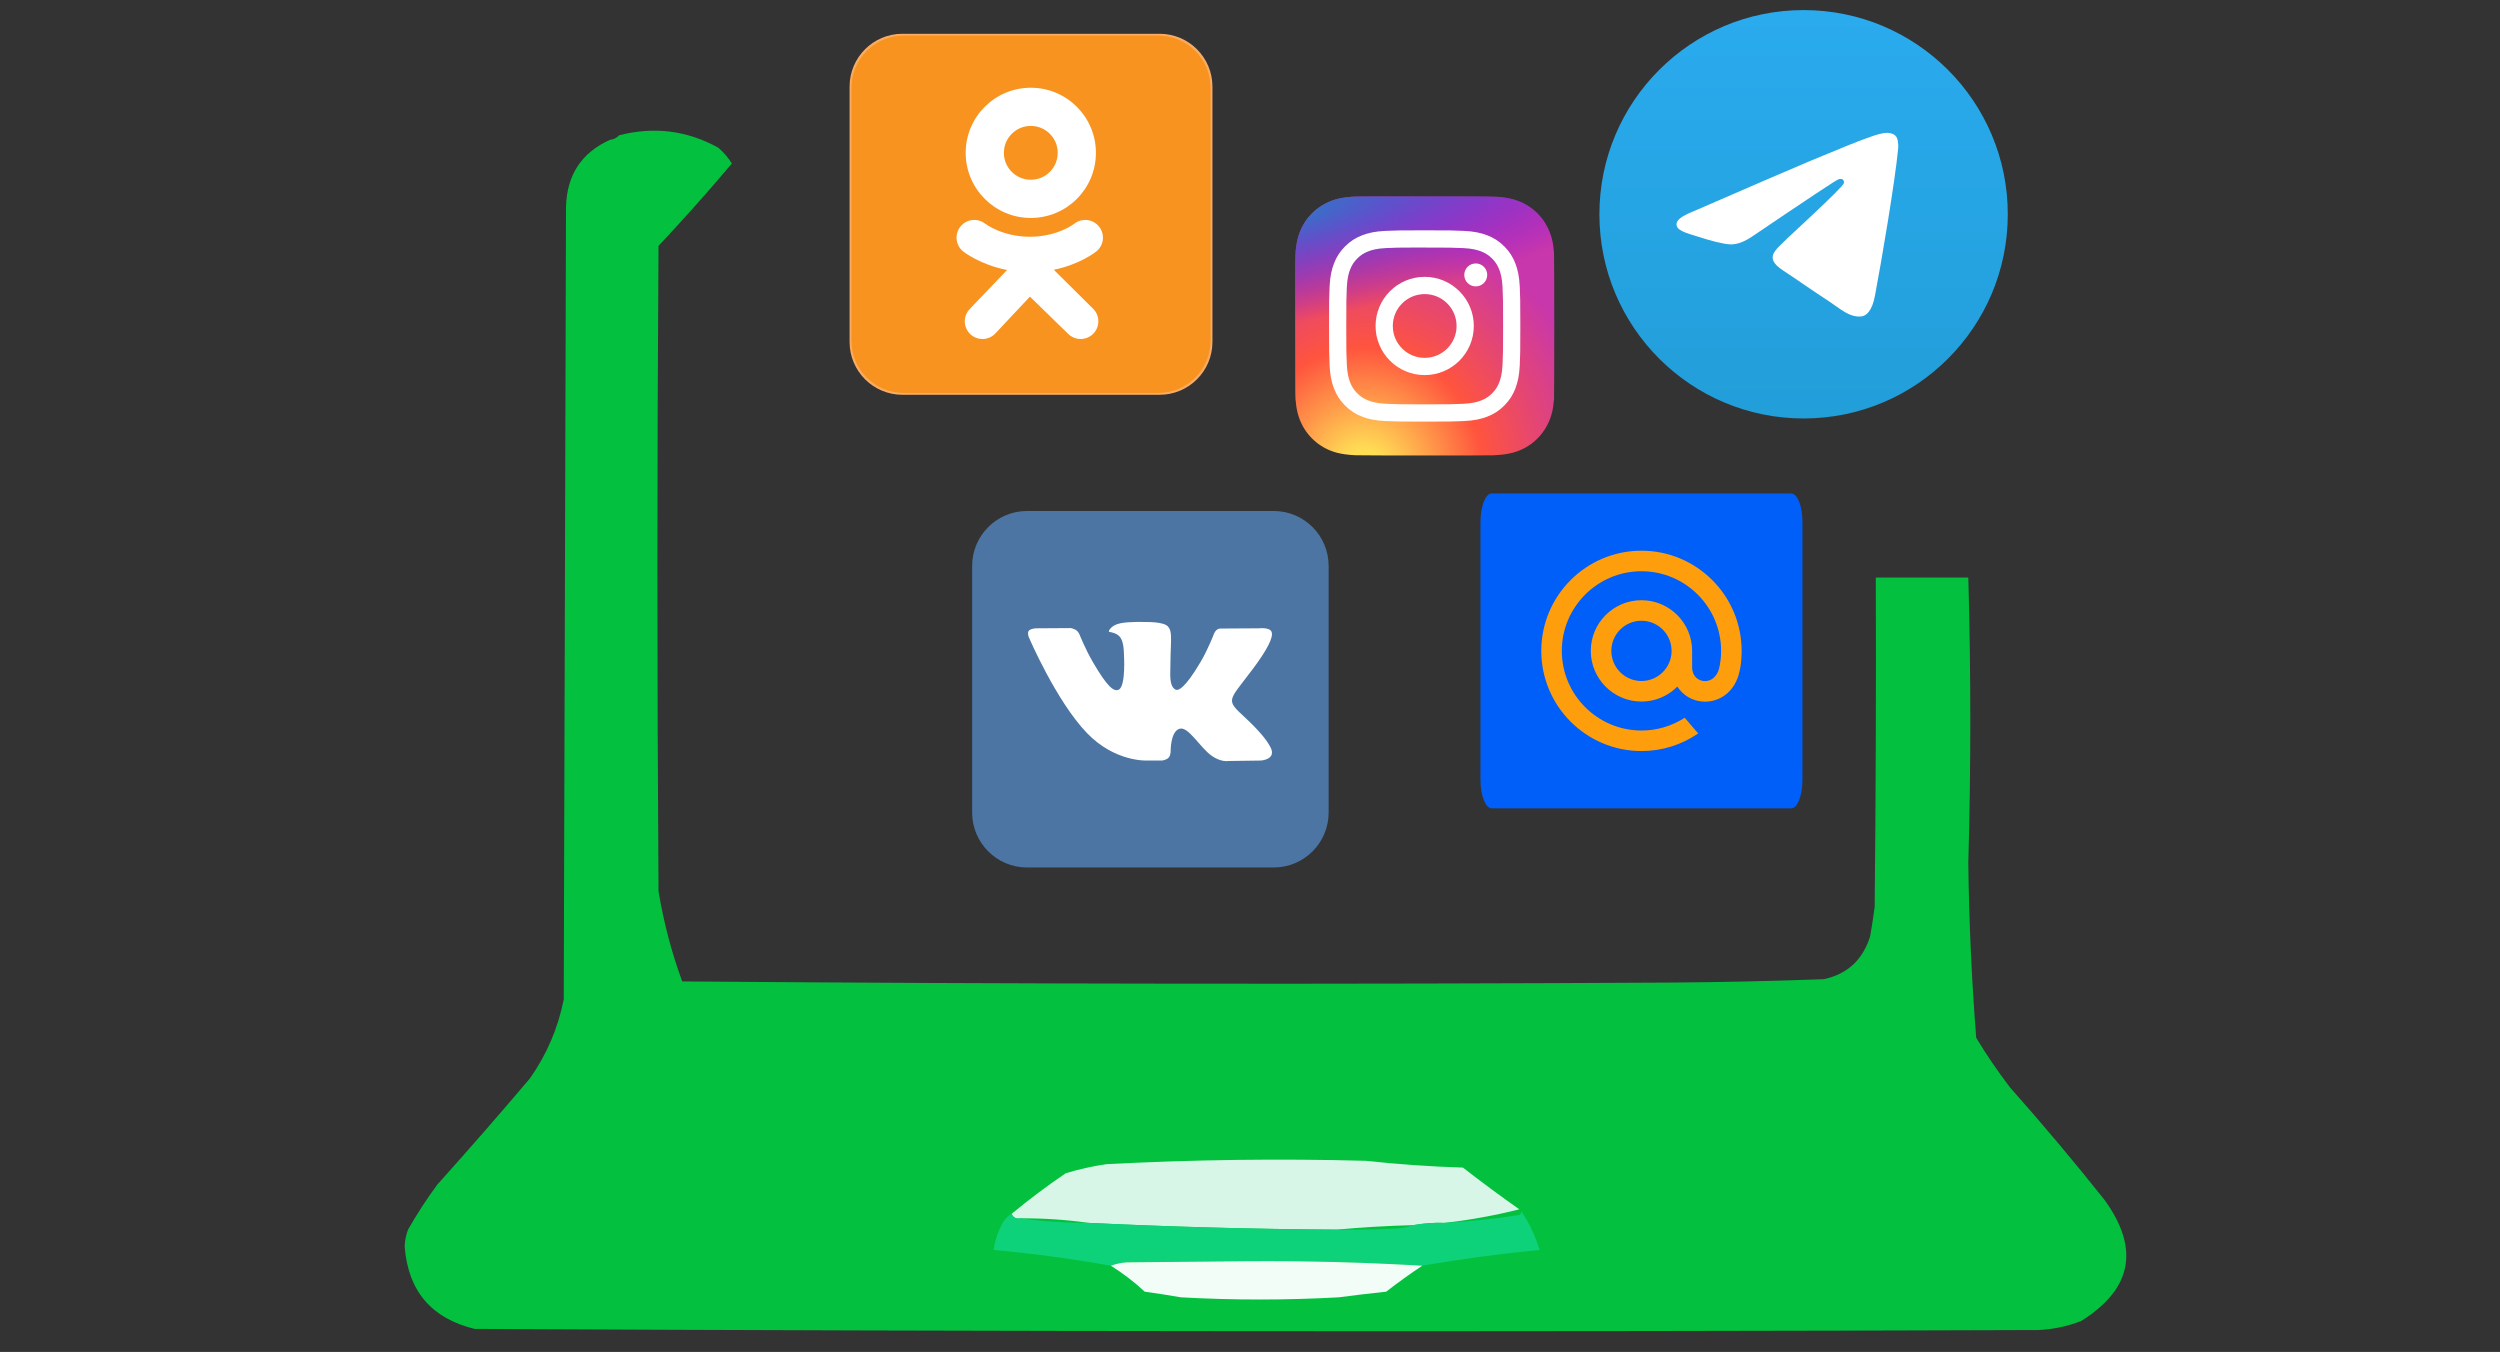 <?xml version="1.0" encoding="UTF-8" standalone="no"?><!DOCTYPE svg PUBLIC "-//W3C//DTD SVG 1.1//EN" "http://www.w3.org/Graphics/SVG/1.1/DTD/svg11.dtd"><svg width="100%" height="100%" viewBox="0 0 834 451" version="1.1" xmlns="http://www.w3.org/2000/svg" xmlns:xlink="http://www.w3.org/1999/xlink" xml:space="preserve" xmlns:serif="http://www.serif.com/" style="fill-rule:evenodd;clip-rule:evenodd;stroke-linejoin:round;stroke-miterlimit:2;"><rect x="0" y="0" width="834" height="451" fill="#333333" stroke="none"/><g id="i5"><path d="M227.583,327.404c110.02,0.878 220.166,1.004 330.439,0.377c16.938,-0.127 33.749,-0.503 50.431,-1.129c7.833,-1.68 12.977,-6.447 15.43,-14.302c0.573,-3.251 1.075,-6.512 1.506,-9.785c0.376,-36.631 0.502,-73.262 0.376,-109.895l30.861,0c0.89,31.732 0.89,63.471 0,95.217c0.231,19.473 1.109,38.917 2.635,58.335c3.469,5.726 7.232,11.246 11.29,16.56c10.896,12.266 21.434,24.811 31.614,37.635c11.704,16.243 9.069,29.666 -7.903,40.27c-4.605,1.786 -9.372,2.789 -14.302,3.011c-173.876,0.627 -347.751,0.502 -521.626,-0.377c-14.414,-3.501 -22.193,-12.659 -23.334,-27.473c0.049,-1.951 0.425,-3.833 1.129,-5.646c2.966,-5.221 6.227,-10.239 9.785,-15.054c10.465,-11.652 20.752,-23.444 30.861,-35.377c5.605,-7.953 9.368,-16.734 11.291,-26.345c0.251,-88.067 0.502,-176.133 0.753,-264.2c0.204,-10.723 5.097,-18.25 14.677,-22.581c1.245,-0.121 2.248,-0.622 3.011,-1.506c11.647,-3.009 22.687,-1.629 33.119,4.14c1.798,1.543 3.303,3.3 4.517,5.269c-7.887,9.356 -16.041,18.514 -24.463,27.474c-0.502,71.758 -0.502,143.516 0,215.274c1.696,10.299 4.331,20.334 7.903,30.108Z" style="fill:#03c13f;"/><path d="M506.837,403.428c-8.178,2.057 -16.458,3.562 -24.839,4.516c-3.548,-0.111 -7.061,0.14 -10.538,0.753c-8.662,0.232 -17.192,0.734 -25.592,1.505c-27.616,-0.171 -55.215,-0.923 -82.798,-2.258c-7.377,-1.057 -14.904,-1.56 -22.581,-1.505c-1.493,0.258 -2.497,-0.244 -3.011,-1.506c5.809,-4.806 11.831,-9.322 18.065,-13.548c4.474,-1.354 8.99,-2.357 13.549,-3.011c28.819,-1.525 57.672,-1.902 86.561,-1.129c10.735,1.177 21.523,1.93 32.367,2.258c6.18,4.805 12.453,9.447 18.817,13.925Z" style="fill:#d7f6e7;"/><path d="M507.59,404.181c2.601,3.948 4.608,8.214 6.022,12.796c-13.159,1.268 -26.206,3.024 -39.141,5.269c-19.306,-1.143 -38.751,-1.645 -58.335,-1.506c-13.423,0.126 -26.847,0.251 -40.27,0.376c-1.909,0.14 -3.665,0.517 -5.269,1.13c-12.939,-2.314 -25.986,-4.071 -39.14,-5.269c0.432,-2.88 1.31,-5.639 2.634,-8.28c0.75,-1.626 1.879,-2.881 3.387,-3.764c0.514,1.262 1.518,1.764 3.011,1.506c7.377,1.057 14.904,1.559 22.581,1.505c27.583,1.335 55.182,2.087 82.798,2.258c6.779,0.125 13.553,0 20.323,-0.376c1.909,-0.14 3.665,-0.517 5.269,-1.129c3.477,-0.613 6.99,-0.864 10.538,-0.753c8.321,-0.444 16.6,-1.322 24.839,-2.634c0.419,-0.289 0.67,-0.665 0.753,-1.129Z" style="fill:#0dd279;"/><path d="M474.471,422.246c-4.106,2.721 -8.12,5.606 -12.043,8.656c-5.389,0.573 -10.658,1.201 -15.807,1.881c-17.564,0.977 -35.127,0.977 -52.69,0c-3.898,-0.672 -7.912,-1.299 -12.043,-1.881c-3.515,-3.257 -7.279,-6.142 -11.291,-8.656c1.604,-0.613 3.36,-0.99 5.269,-1.13c13.423,-0.125 26.847,-0.25 40.27,-0.376c19.584,-0.139 39.029,0.363 58.335,1.506Z" style="fill:#f3fdf8;"/><g><circle cx="601.679" cy="71.484" r="68.12" style="fill:url(#_Linear1);"/><path d="M564.357,70.746c19.852,-8.621 33.067,-14.349 39.704,-17.128c18.888,-7.885 22.857,-9.246 25.41,-9.303c0.567,0 1.815,0.114 2.666,0.794c0.68,0.568 0.85,1.305 0.964,1.872c0.114,0.568 0.227,1.758 0.114,2.666c-1.022,10.777 -5.445,36.924 -7.714,48.949c-0.964,5.105 -2.836,6.806 -4.651,6.977c-3.97,0.34 -6.977,-2.61 -10.777,-5.105c-6.012,-3.914 -9.359,-6.353 -15.2,-10.21c-6.751,-4.424 -2.383,-6.863 1.474,-10.833c1.021,-1.021 18.434,-16.903 18.774,-18.321c0.057,-0.17 0.057,-0.851 -0.34,-1.191c-0.397,-0.34 -0.964,-0.227 -1.418,-0.113c-0.624,0.113 -10.153,6.465 -28.7,19.001c-2.723,1.871 -5.161,2.779 -7.374,2.722c-2.438,-0.057 -7.089,-1.361 -10.606,-2.495c-4.254,-1.361 -7.657,-2.099 -7.374,-4.481c0.171,-1.248 1.872,-2.496 5.048,-3.801Z" style="fill:#fff;"/></g><g><path d="M404.469,114.077c0,9.734 -7.89,17.623 -17.624,17.623l-85.803,0c-9.733,0 -17.624,-7.889 -17.624,-17.623l0,-85.186c0,-9.733 7.891,-17.624 17.624,-17.624l85.803,0c9.734,0 17.624,7.891 17.624,17.624l0,85.186Z" style="fill:#faab62;fill-rule:nonzero;"/><path d="M403.848,113.639c0,9.633 -7.81,17.443 -17.443,17.443l-84.923,0c-9.633,0 -17.442,-7.81 -17.442,-17.443l0,-84.31c0,-9.634 7.81,-17.443 17.442,-17.443l84.923,0c9.633,0 17.443,7.809 17.443,17.443l0,84.31Z" style="fill:#f7931e;fill-rule:nonzero;"/><path d="M343.876,29.267c-11.997,0 -21.722,9.725 -21.722,21.722c0,11.997 9.725,21.723 21.722,21.723c11.998,0 21.723,-9.726 21.723,-21.723c0,-11.997 -9.725,-21.722 -21.723,-21.722Zm0,30.702c-4.959,0 -8.98,-4.02 -8.98,-8.98c0,-4.959 4.021,-8.98 8.98,-8.98c4.96,0 8.98,4.021 8.98,8.98c0,4.96 -4.02,8.98 -8.98,8.98Z" style="fill:#fff;fill-rule:nonzero;"/><g><path d="M351.546,89.997c8.696,-1.772 13.907,-5.89 14.183,-6.111c2.544,-2.041 2.954,-5.758 0.912,-8.303c-2.04,-2.545 -5.757,-2.953 -8.302,-0.913c-0.054,0.043 -5.612,4.307 -14.758,4.313c-9.144,-0.006 -14.821,-4.27 -14.874,-4.313c-2.546,-2.04 -6.263,-1.632 -8.303,0.913c-2.041,2.545 -1.632,6.262 0.913,8.303c0.279,0.224 5.705,4.45 14.646,6.179l-12.46,13.022c-2.264,2.349 -2.196,6.087 0.152,8.351c1.146,1.105 2.624,1.655 4.099,1.655c1.548,0 3.094,-0.605 4.253,-1.807l11.575,-12.33l12.744,12.41c2.309,2.306 6.048,2.302 8.353,-0.007c2.305,-2.308 2.302,-6.048 -0.007,-8.352l-13.126,-13.01Z" style="fill:#fff;fill-rule:nonzero;"/><path d="M343.581,78.983c-0.014,0 0.015,0 0,0.001c-0.014,-0.001 0.015,-0.001 0,-0.001Z" style="fill:#fff;fill-rule:nonzero;"/></g></g><g id="g3257"><path id="path2438" d="M342.632,170.465l82.276,0c10.12,0 18.326,8.204 18.326,18.326l0,82.276c0,10.12 -8.206,18.326 -18.326,18.326l-82.276,0c-10.122,0 -18.326,-8.206 -18.326,-18.326l0,-82.276c0,-10.122 8.204,-18.326 18.326,-18.326" style="fill:#4c75a3;"/><path id="path2442" d="M382.772,253.718l4.864,0c0,0 1.47,-0.162 2.221,-0.97c0.69,-0.743 0.668,-2.137 0.668,-2.137c0,0 -0.095,-6.528 2.934,-7.489c2.988,-0.947 6.823,6.309 10.888,9.099c3.073,2.111 5.409,1.649 5.409,1.649l10.869,-0.152c0,0 5.686,-0.351 2.989,-4.821c-0.22,-0.365 -1.57,-3.307 -8.081,-9.351c-6.816,-6.326 -5.902,-5.302 2.307,-16.245c5,-6.664 6.998,-10.731 6.374,-12.474c-0.595,-1.659 -4.273,-1.221 -4.273,-1.221l-12.237,0.076c0,0 -0.909,-0.124 -1.581,0.278c-0.658,0.394 -1.079,1.314 -1.079,1.314c0,0 -1.939,5.156 -4.52,9.542c-5.45,9.253 -7.63,9.743 -8.52,9.167c-2.073,-1.339 -1.555,-5.379 -1.555,-8.25c0,-8.967 1.36,-12.707 -2.648,-13.675c-1.33,-0.321 -2.311,-0.533 -5.713,-0.567c-4.367,-0.045 -8.062,0.013 -10.155,1.038c-1.392,0.682 -2.466,2.2 -1.811,2.289c0.809,0.107 2.64,0.493 3.611,1.815c1.254,1.706 1.211,5.538 1.211,5.538c0,0 0.721,10.556 -1.684,11.867c-1.649,0.899 -3.912,-0.936 -8.77,-9.331c-2.489,-4.301 -4.369,-9.055 -4.369,-9.055c0,0 -0.362,-0.888 -1.008,-1.364c-0.785,-0.575 -1.881,-0.758 -1.881,-0.758l-11.629,0.076c0,0 -1.746,0.049 -2.387,0.808c-0.57,0.676 -0.046,2.072 -0.046,2.072c0,0 9.105,21.3 19.414,32.035c9.455,9.843 20.188,9.197 20.188,9.197" style="fill:#fff;"/></g><g><path d="M601.302,174.164c0,-5.27 -1.674,-9.548 -3.736,-9.548l-99.948,0c-2.062,0 -3.735,4.278 -3.735,9.548l0,85.937c0,5.271 1.673,9.548 3.735,9.548l99.948,0c2.062,0 3.736,-4.277 3.736,-9.548l0,-85.937Z" style="fill:#005ff9;"/><path d="M557.644,217.133c0,5.543 -4.509,10.052 -10.052,10.052c-5.543,0 -10.052,-4.509 -10.052,-10.052c0,-5.543 4.509,-10.053 10.052,-10.053c5.543,0 10.052,4.51 10.052,10.053m-10.052,-33.42c-18.428,0 -33.419,14.991 -33.419,33.42c0,18.428 14.991,33.419 33.419,33.419c6.751,0 13.26,-2.01 18.825,-5.812l0.096,-0.067l-4.503,-5.233l-0.076,0.048c-4.283,2.757 -9.243,4.213 -14.342,4.213c-14.649,0 -26.568,-11.918 -26.568,-26.568c0,-14.65 11.919,-26.569 26.568,-26.569c14.65,0 26.569,11.919 26.569,26.569c0,1.897 -0.213,3.819 -0.625,5.71c-0.841,3.449 -3.257,4.504 -5.068,4.366c-1.824,-0.148 -3.958,-1.447 -3.972,-4.627l0,-2.423l0,-3.026c0,-9.322 -7.582,-16.903 -16.904,-16.903c-9.321,0 -16.903,7.581 -16.903,16.903c0,9.321 7.582,16.903 16.903,16.903c4.528,0 8.775,-1.769 11.976,-4.989c1.863,2.898 4.896,4.715 8.35,4.992c0.297,0.023 0.599,0.035 0.898,0.035c2.433,0 4.841,-0.814 6.784,-2.287c2.003,-1.522 3.5,-3.721 4.325,-6.364c0.132,-0.427 0.375,-1.404 0.375,-1.41l0.008,-0.037c0.487,-2.119 0.703,-4.232 0.703,-6.843c0,-18.429 -14.99,-33.42 -33.419,-33.42" style="fill:#ff9e0d;fill-rule:nonzero;"/></g><g><path d="M475.297,65.533c-18.045,0 -23.322,0.018 -24.348,0.104c-3.703,0.307 -6.007,0.89 -8.518,2.141c-1.935,0.96 -3.461,2.073 -4.966,3.634c-2.743,2.847 -4.405,6.349 -5.006,10.513c-0.293,2.021 -0.378,2.433 -0.396,12.757c-0.006,3.441 0,7.969 0,14.044c0,18.03 0.021,23.302 0.107,24.326c0.299,3.604 0.864,5.871 2.061,8.35c2.287,4.747 6.655,8.311 11.8,9.64c1.782,0.459 3.75,0.711 6.277,0.831c1.07,0.047 11.98,0.08 22.896,0.08c10.917,0 21.833,-0.013 22.877,-0.066c2.925,-0.138 4.624,-0.366 6.502,-0.852c5.179,-1.336 9.467,-4.846 11.8,-9.659c1.174,-2.42 1.769,-4.774 2.039,-8.189c0.058,-0.744 0.082,-12.617 0.082,-24.473c0,-11.857 -0.026,-23.707 -0.085,-24.451c-0.272,-3.471 -0.868,-5.805 -2.079,-8.271c-0.993,-2.019 -2.097,-3.527 -3.699,-5.069c-2.86,-2.731 -6.357,-4.393 -10.524,-4.994c-2.019,-0.292 -2.421,-0.378 -12.753,-0.396l-14.067,0Z" style="fill:url(#_Radial2);fill-rule:nonzero;"/><path d="M475.297,65.533c-18.045,0 -23.322,0.018 -24.348,0.104c-3.703,0.307 -6.007,0.89 -8.518,2.141c-1.935,0.96 -3.461,2.073 -4.966,3.634c-2.743,2.847 -4.405,6.349 -5.006,10.513c-0.293,2.021 -0.378,2.433 -0.396,12.757c-0.006,3.441 0,7.969 0,14.044c0,18.03 0.021,23.302 0.107,24.326c0.299,3.604 0.864,5.871 2.061,8.35c2.287,4.747 6.655,8.311 11.8,9.64c1.782,0.459 3.75,0.711 6.277,0.831c1.07,0.047 11.98,0.08 22.896,0.08c10.917,0 21.833,-0.013 22.877,-0.066c2.925,-0.138 4.624,-0.366 6.502,-0.852c5.179,-1.336 9.467,-4.846 11.8,-9.659c1.174,-2.42 1.769,-4.774 2.039,-8.189c0.058,-0.744 0.082,-12.617 0.082,-24.473c0,-11.857 -0.026,-23.707 -0.085,-24.451c-0.272,-3.471 -0.868,-5.805 -2.079,-8.271c-0.993,-2.019 -2.097,-3.527 -3.699,-5.069c-2.86,-2.731 -6.357,-4.393 -10.524,-4.994c-2.019,-0.292 -2.421,-0.378 -12.753,-0.396l-14.067,0Z" style="fill:url(#_Radial3);fill-rule:nonzero;"/><path d="M475.276,76.835c-8.666,0 -9.754,0.038 -13.158,0.193c-3.397,0.155 -5.716,0.693 -7.745,1.482c-2.099,0.816 -3.879,1.906 -5.653,3.68c-1.775,1.774 -2.865,3.554 -3.683,5.652c-0.791,2.03 -1.33,4.35 -1.483,7.746c-0.152,3.404 -0.192,4.492 -0.192,13.159c0,8.666 0.039,9.75 0.193,13.155c0.157,3.397 0.694,5.716 1.483,7.745c0.815,2.099 1.906,3.879 3.68,5.653c1.773,1.775 3.553,2.868 5.651,3.683c2.03,0.789 4.35,1.327 7.747,1.483c3.404,0.154 4.491,0.192 13.157,0.192c8.667,0 9.752,-0.038 13.155,-0.192c3.397,-0.156 5.719,-0.694 7.75,-1.483c2.097,-0.815 3.875,-1.908 5.649,-3.683c1.775,-1.774 2.865,-3.554 3.683,-5.653c0.784,-2.029 1.323,-4.349 1.483,-7.745c0.152,-3.404 0.192,-4.489 0.192,-13.155c0,-8.667 -0.04,-9.755 -0.192,-13.158c-0.16,-3.398 -0.699,-5.717 -1.483,-7.746c-0.818,-2.099 -1.908,-3.879 -3.683,-5.653c-1.775,-1.775 -3.551,-2.865 -5.652,-3.68c-2.033,-0.789 -4.354,-1.327 -7.751,-1.482c-3.405,-0.155 -4.488,-0.193 -13.157,-0.193l0.009,0Zm-2.862,5.751c0.85,-0.002 1.797,0 2.862,0c8.521,0 9.531,0.03 12.896,0.183c3.111,0.142 4.8,0.663 5.924,1.099c1.49,0.578 2.551,1.27 3.668,2.387c1.117,1.117 1.808,2.181 2.388,3.669c0.436,1.124 0.957,2.813 1.099,5.924c0.153,3.364 0.186,4.375 0.186,12.891c0,8.517 -0.033,9.527 -0.186,12.891c-0.142,3.112 -0.663,4.8 -1.099,5.924c-0.578,1.489 -1.271,2.549 -2.388,3.665c-1.117,1.118 -2.177,1.809 -3.668,2.387c-1.123,0.439 -2.813,0.958 -5.924,1.1c-3.364,0.153 -4.375,0.186 -12.896,0.186c-8.52,0 -9.53,-0.033 -12.894,-0.186c-3.112,-0.144 -4.8,-0.663 -5.926,-1.1c-1.489,-0.578 -2.553,-1.27 -3.67,-2.387c-1.117,-1.117 -1.808,-2.178 -2.388,-3.667c-0.437,-1.124 -0.958,-2.813 -1.099,-5.924c-0.153,-3.364 -0.183,-4.375 -0.183,-12.896c0,-8.523 0.03,-9.527 0.183,-12.892c0.142,-3.111 0.662,-4.8 1.099,-5.925c0.579,-1.489 1.271,-2.553 2.388,-3.67c1.117,-1.117 2.181,-1.808 3.67,-2.387c1.125,-0.439 2.814,-0.958 5.926,-1.101c2.944,-0.133 4.085,-0.173 10.032,-0.18l0,0.009Zm19.897,5.299c-2.114,0 -3.83,1.713 -3.83,3.827c0,2.115 1.716,3.83 3.83,3.83c2.114,0 3.829,-1.715 3.829,-3.83c0,-2.113 -1.715,-3.829 -3.829,-3.829l0,0.002Zm-17.035,4.474c-9.049,0 -16.388,7.337 -16.388,16.388c0,9.05 7.339,16.384 16.388,16.384c9.051,0 16.386,-7.334 16.386,-16.384c0,-9.051 -7.336,-16.388 -16.386,-16.388l0,0Zm0,5.75c5.875,0 10.638,4.763 10.638,10.638c0,5.874 -4.763,10.637 -10.638,10.637c-5.874,0 -10.637,-4.763 -10.637,-10.637c0,-5.875 4.763,-10.638 10.637,-10.638Z" style="fill:#fff;fill-rule:nonzero;"/></g></g><defs><linearGradient id="_Linear1" x1="0" y1="0" x2="1" y2="0" gradientUnits="userSpaceOnUse" gradientTransform="matrix(8.2763e-15,135.162,-135.162,8.2763e-15,601.622,3.364)"><stop offset="0" style="stop-color:#2aabee;stop-opacity:1"/><stop offset="1" style="stop-color:#229ed9;stop-opacity:1"/></linearGradient><radialGradient id="_Radial2" cx="0" cy="0" r="1" gradientUnits="userSpaceOnUse" gradientTransform="matrix(0,-85.649,79.682,0,455.023,158.609)"><stop offset="0" style="stop-color:#fd5;stop-opacity:1"/><stop offset="0.1" style="stop-color:#fd5;stop-opacity:1"/><stop offset="0.5" style="stop-color:#ff543e;stop-opacity:1"/><stop offset="1" style="stop-color:#c837ab;stop-opacity:1"/></radialGradient><radialGradient id="_Radial3" cx="0" cy="0" r="1" gradientUnits="userSpaceOnUse" gradientTransform="matrix(7.517,37.541,-154.783,30.992,417.581,71.758)"><stop offset="0" style="stop-color:#3771c8;stop-opacity:1"/><stop offset="0.13" style="stop-color:#3771c8;stop-opacity:1"/><stop offset="1" style="stop-color:#60f;stop-opacity:0"/></radialGradient></defs></svg>